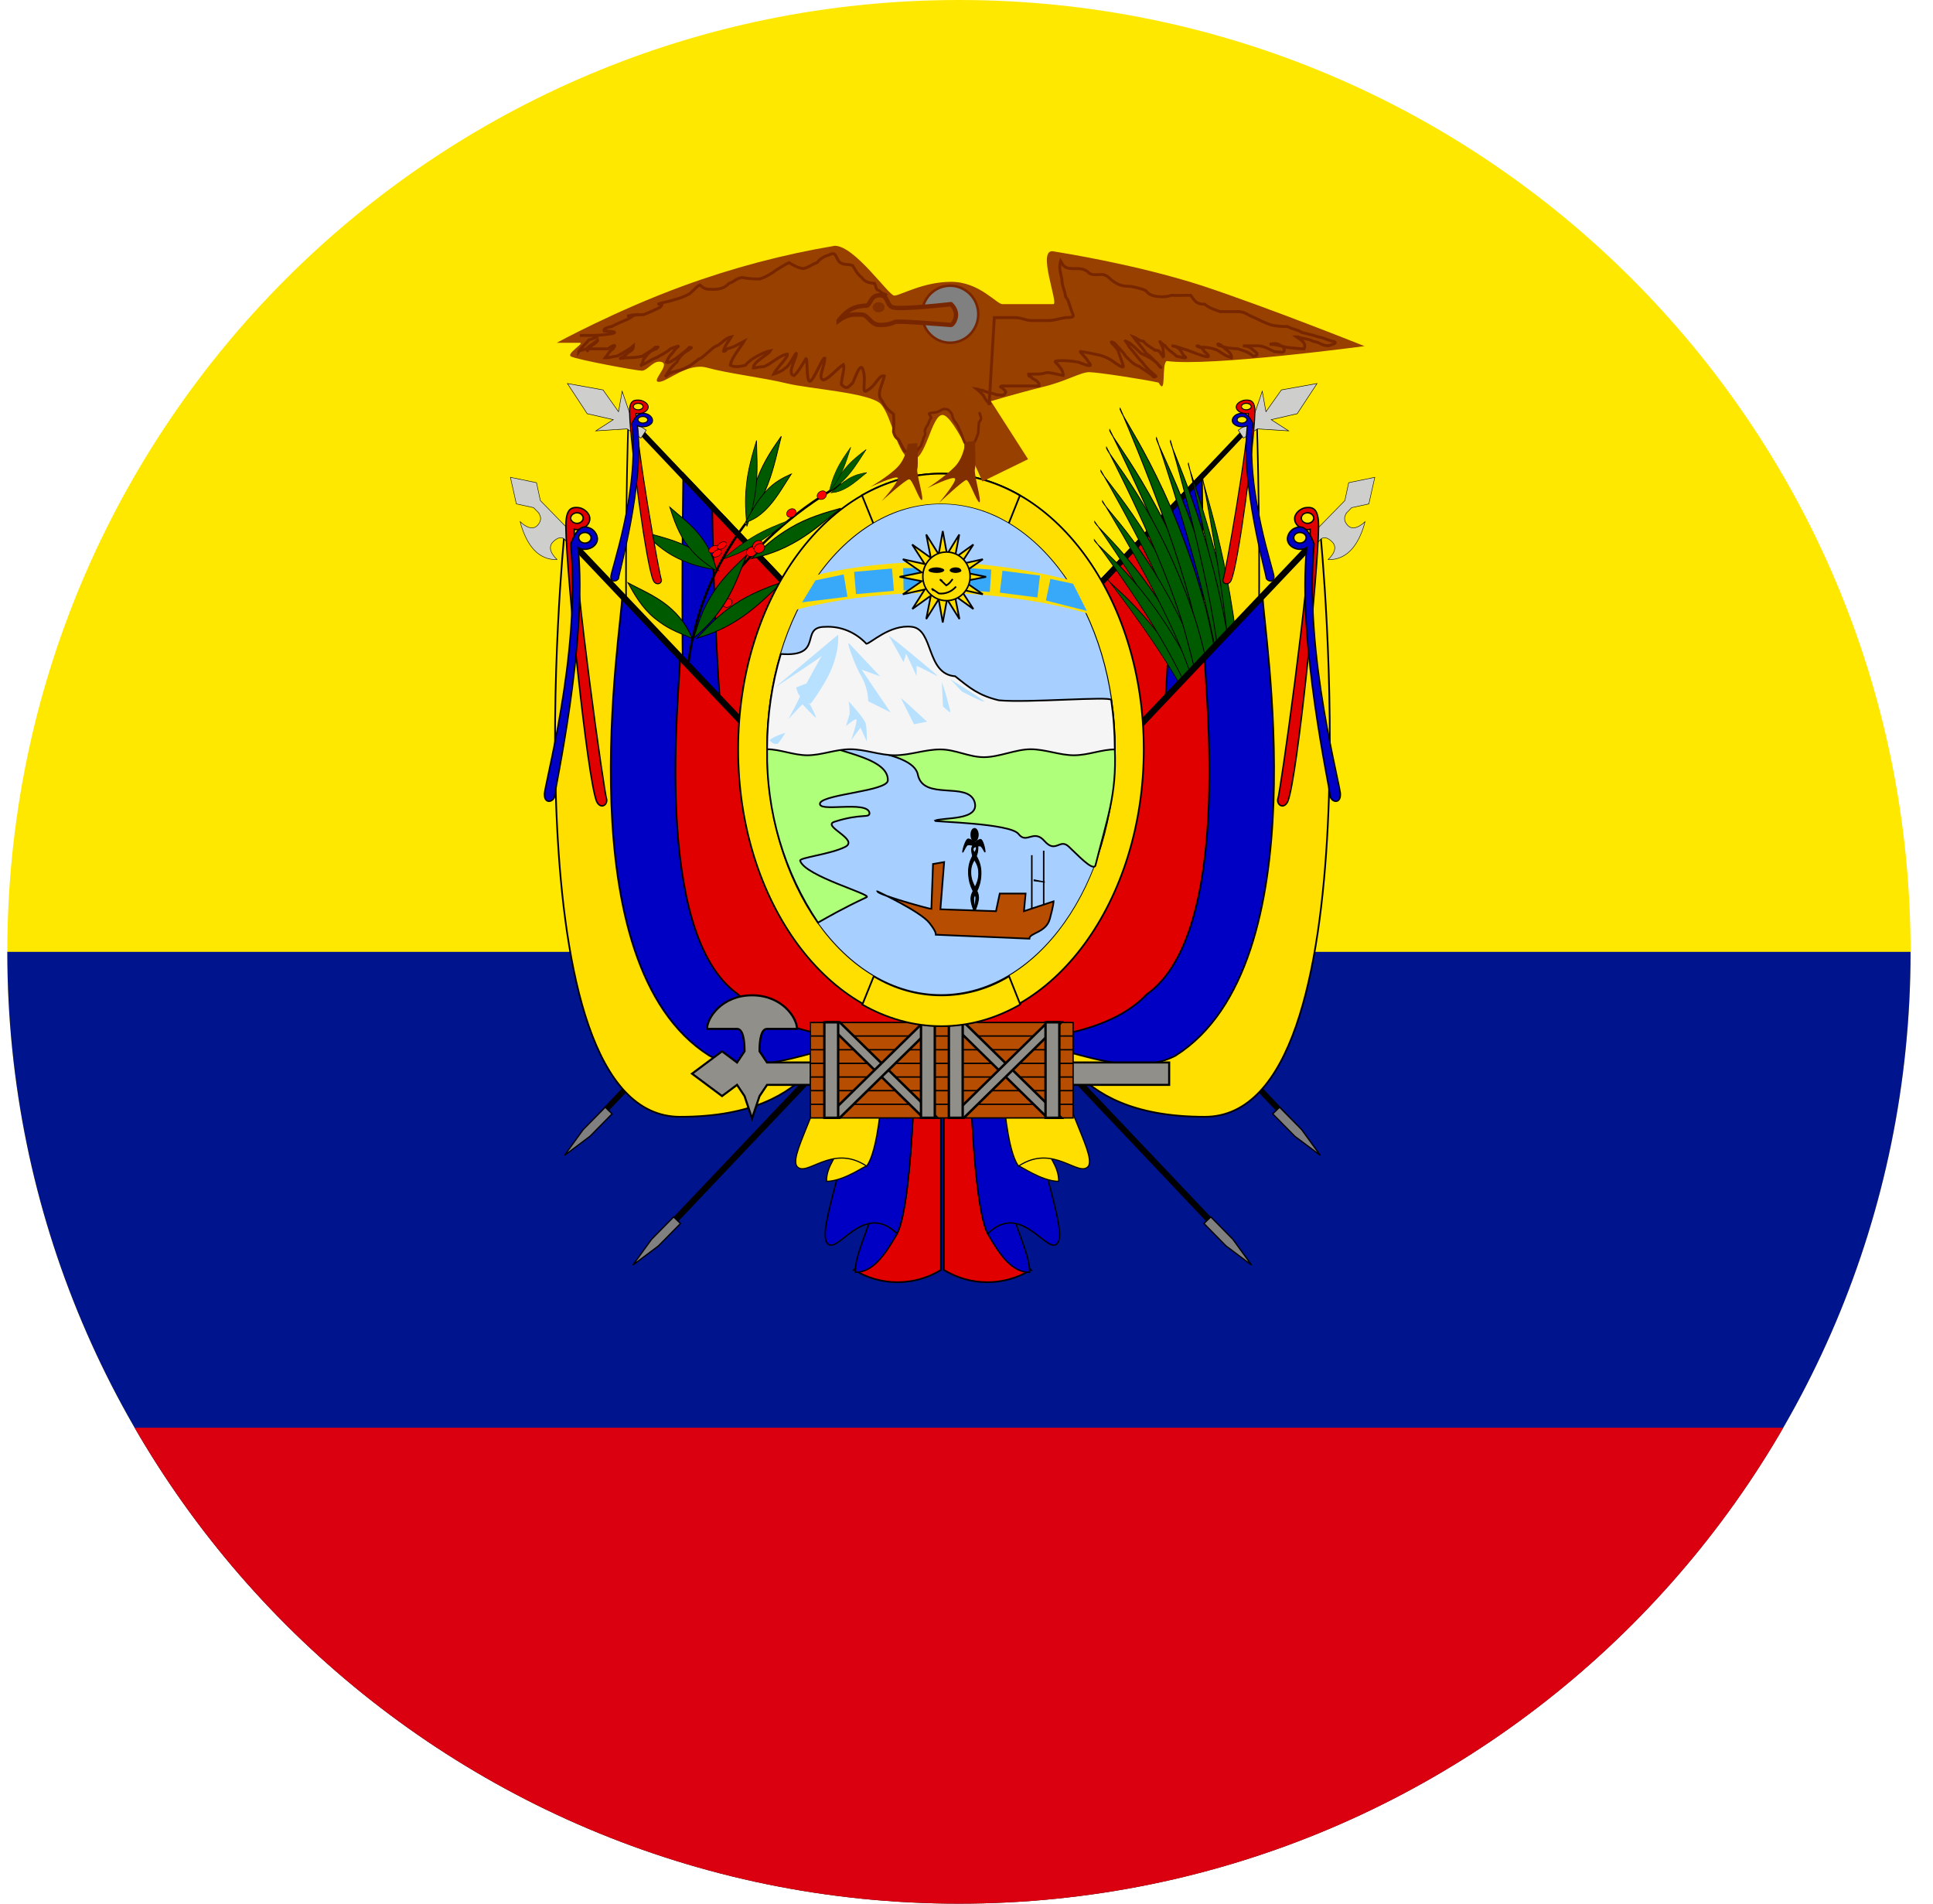 <svg width="65" height="64" viewBox="0 0 65 64" fill="none" xmlns="http://www.w3.org/2000/svg">
<g id="Rounded=Ecuador (EC)">
<g clip-path="url(#clip0_2909_185432)">
<g id="Group">
<path id="Vector" fill-rule="evenodd" clip-rule="evenodd" d="M0.246 0H64.246V64H0.246V0Z" fill="#FFE800"/>
<path id="Vector_2" fill-rule="evenodd" clip-rule="evenodd" d="M0.246 32H64.246V64H0.246V32Z" fill="#00148E"/>
<path id="Vector_3" fill-rule="evenodd" clip-rule="evenodd" d="M0.246 48H64.246V64H0.246V48Z" fill="#DA0010"/>
</g>
<g id="Group_2">
<path id="Vector_4" fill-rule="evenodd" clip-rule="evenodd" d="M26.934 30.525L20.096 37.737L19.971 37.587L26.809 30.363L26.934 30.525ZM31.684 31.7L22.746 41.125L22.596 40.975L31.534 31.55L31.696 31.7H31.684Z" fill="black"/>
<path id="Vector_5" fill-rule="evenodd" clip-rule="evenodd" d="M22.882 41.134L22.14 41.887L21.283 42.53L21.91 41.666L22.652 40.913L22.882 41.134Z" fill="#808080" stroke="black" stroke-width="0.043"/>
<path id="Vector_6" fill-rule="evenodd" clip-rule="evenodd" d="M20.582 37.447L19.84 38.2L18.983 38.842L19.61 37.978L20.352 37.225L20.582 37.447Z" fill="#808080" stroke="black" stroke-width="0.043"/>
</g>
<path id="Vector_7" fill-rule="evenodd" clip-rule="evenodd" d="M21.134 14.01C21.134 14.01 20.382 34.459 23.391 34.459C26.4 34.459 27.909 32.308 27.909 32.308L27.875 21.069L21.134 14.01V14.01Z" fill="#FFDF00" stroke="black" stroke-width="0.051"/>
<path id="Vector_8" fill-rule="evenodd" clip-rule="evenodd" d="M22.975 15.918C22.975 16.993 22.639 32.308 24.144 32.308C25.648 32.308 27.909 31.233 27.909 31.233L27.875 21.069L22.975 15.918V15.918Z" fill="#0000C4" stroke="black" stroke-width="0.051"/>
<path id="Vector_9" fill-rule="evenodd" clip-rule="evenodd" d="M23.952 16.95C23.952 18.026 24.143 30.157 25.652 30.157H27.909L27.875 21.069L23.952 16.95Z" fill="#E10000" stroke="black" stroke-width="0.051"/>
<path id="Vector_10" fill-rule="evenodd" clip-rule="evenodd" d="M20.959 14.025L27.784 21.238L27.909 21.087L21.071 13.875L20.946 14.025H20.959Z" fill="black"/>
<path id="Vector_11" fill-rule="evenodd" clip-rule="evenodd" d="M18.975 17.982C18.975 17.982 17.028 37.546 22.869 37.546C27.736 37.546 27.736 34.46 28.71 34.46L27.736 27.252L18.969 17.982H18.975Z" fill="#FFDF00" stroke="black" stroke-width="0.057"/>
<g id="Group_3">
<path id="Vector_12" d="M23.282 21.454C23.322 21.452 24.754 18.27 28.295 16.281" stroke="black" stroke-width="0.08"/>
<path id="Vector_13" fill-rule="evenodd" clip-rule="evenodd" d="M23.068 18.352C23.566 18.59 23.88 18.863 24.165 19.183C23.593 19.062 23.298 19.013 22.801 18.775C22.303 18.538 21.925 18.174 21.624 17.879C21.995 17.994 22.568 18.113 23.068 18.352V18.352Z" fill="#005B00" stroke="black" stroke-width="0.027"/>
<path id="Vector_14" fill-rule="evenodd" clip-rule="evenodd" d="M24.606 20.192C24.64 20.258 24.603 20.35 24.523 20.395C24.442 20.439 24.349 20.421 24.315 20.353C24.281 20.285 24.319 20.197 24.399 20.152C24.48 20.107 24.573 20.126 24.606 20.192Z" fill="#FF0000" stroke="black" stroke-width="0.019"/>
<path id="Vector_15" fill-rule="evenodd" clip-rule="evenodd" d="M25.82 16.281C25.603 16.847 25.363 17.22 25.087 17.569C25.211 16.94 25.264 16.617 25.481 16.052C25.698 15.486 26.015 15.031 26.272 14.669C26.161 15.083 26.039 15.713 25.82 16.281V16.281Z" fill="#005B00" stroke="black" stroke-width="0.026"/>
<path id="Vector_16" fill-rule="evenodd" clip-rule="evenodd" d="M25.432 16.279C25.38 16.834 25.265 17.263 25.114 17.699C25.074 17.161 25.044 16.892 25.096 16.338C25.148 15.784 25.309 15.243 25.44 14.811C25.443 15.184 25.485 15.722 25.432 16.279V16.279Z" fill="#005B00" stroke="black" stroke-width="0.023"/>
<path id="Vector_17" fill-rule="evenodd" clip-rule="evenodd" d="M25.867 17.013C25.573 17.343 25.324 17.482 25.062 17.569C25.323 17.105 25.45 16.859 25.744 16.528C26.038 16.198 26.355 16.049 26.61 15.934C26.422 16.215 26.162 16.681 25.867 17.013V17.013Z" fill="#005B00" stroke="black" stroke-width="0.024"/>
<path id="Vector_18" fill-rule="evenodd" clip-rule="evenodd" d="M23.533 17.999C23.85 18.401 23.998 18.785 24.104 19.206C23.678 18.901 23.452 18.759 23.136 18.356C22.819 17.953 22.654 17.456 22.525 17.055C22.787 17.291 23.215 17.594 23.533 17.999V17.999Z" fill="#005B00" stroke="black" stroke-width="0.027"/>
<path id="Vector_19" fill-rule="evenodd" clip-rule="evenodd" d="M22.44 20.357C22.87 20.703 23.099 21.061 23.282 21.466C22.738 21.238 22.452 21.137 22.022 20.791C21.592 20.444 21.328 19.975 21.119 19.596C21.461 19.784 22.008 20.009 22.44 20.357V20.357Z" fill="#005B00" stroke="black" stroke-width="0.03"/>
<path id="Vector_20" fill-rule="evenodd" clip-rule="evenodd" d="M24.421 20.196C24.093 20.739 23.735 21.106 23.323 21.453C23.515 20.859 23.598 20.555 23.926 20.012C24.254 19.47 24.727 19.021 25.109 18.663C24.94 19.056 24.75 19.65 24.421 20.196V20.196Z" fill="#005B00" stroke="black" stroke-width="0.03"/>
<path id="Vector_21" fill-rule="evenodd" clip-rule="evenodd" d="M24.965 20.736C24.418 21.114 23.941 21.307 23.432 21.457C23.9 20.968 24.127 20.711 24.674 20.334C25.222 19.956 25.833 19.735 26.324 19.562C25.982 19.866 25.515 20.357 24.965 20.736V20.736Z" fill="#005B00" stroke="black" stroke-width="0.03"/>
<path id="Vector_22" fill-rule="evenodd" clip-rule="evenodd" d="M28.565 15.927C28.334 16.205 28.127 16.376 27.902 16.529C28.091 16.205 28.181 16.037 28.412 15.759C28.643 15.48 28.911 15.275 29.126 15.112C28.985 15.322 28.797 15.647 28.565 15.927V15.927Z" fill="#005B00" stroke="black" stroke-width="0.015"/>
<path id="Vector_23" fill-rule="evenodd" clip-rule="evenodd" d="M28.325 15.831C28.189 16.125 28.041 16.344 27.871 16.561C27.951 16.264 27.985 16.115 28.121 15.821C28.256 15.527 28.452 15.254 28.61 15.035C28.54 15.238 28.461 15.535 28.325 15.831V15.831Z" fill="#005B00" stroke="black" stroke-width="0.013"/>
<path id="Vector_24" fill-rule="evenodd" clip-rule="evenodd" d="M28.514 16.374C28.281 16.515 28.11 16.557 27.941 16.569C28.178 16.352 28.299 16.234 28.532 16.094C28.765 15.954 28.978 15.915 29.148 15.887C28.986 16.015 28.748 16.233 28.514 16.374V16.374Z" fill="#005B00" stroke="black" stroke-width="0.014"/>
<path id="Vector_25" fill-rule="evenodd" clip-rule="evenodd" d="M25.437 18.278C25.007 18.539 24.655 18.684 24.29 18.806C24.684 18.485 24.879 18.317 25.309 18.057C25.739 17.796 26.185 17.626 26.543 17.491C26.263 17.695 25.869 18.017 25.437 18.278V18.278Z" fill="#005B00" stroke="black" stroke-width="0.019"/>
<path id="Vector_26" fill-rule="evenodd" clip-rule="evenodd" d="M26.835 18.169C26.265 18.508 25.78 18.666 25.268 18.779C25.77 18.322 26.015 18.08 26.585 17.74C27.155 17.401 27.774 17.225 28.271 17.088C27.909 17.368 27.408 17.828 26.835 18.169V18.169Z" fill="#005B00" stroke="black" stroke-width="0.03"/>
<path id="Vector_27" d="M23.086 23.661C23.123 23.641 22.77 20.67 25.074 17.596" stroke="black" stroke-width="0.08"/>
<path id="Vector_28" fill-rule="evenodd" clip-rule="evenodd" d="M26.756 17.167C26.79 17.233 26.753 17.325 26.672 17.369C26.592 17.414 26.499 17.396 26.465 17.328C26.431 17.261 26.469 17.172 26.549 17.127C26.63 17.082 26.723 17.101 26.756 17.167Z" fill="#FF0000" stroke="black" stroke-width="0.019"/>
<path id="Vector_29" fill-rule="evenodd" clip-rule="evenodd" d="M27.782 16.567C27.815 16.633 27.778 16.725 27.698 16.77C27.617 16.814 27.525 16.796 27.49 16.728C27.456 16.66 27.494 16.572 27.575 16.527C27.655 16.482 27.748 16.501 27.782 16.567Z" fill="#FF0000" stroke="black" stroke-width="0.019"/>
<path id="Vector_30" fill-rule="evenodd" clip-rule="evenodd" d="M24.137 18.379C24.162 18.429 24.116 18.51 24.034 18.557C23.952 18.604 23.865 18.601 23.839 18.549C23.814 18.498 23.86 18.42 23.942 18.373C24.024 18.326 24.112 18.329 24.137 18.379Z" fill="#FF0000" stroke="black" stroke-width="0.017"/>
<path id="Vector_31" fill-rule="evenodd" clip-rule="evenodd" d="M24.424 18.254C24.449 18.304 24.403 18.385 24.321 18.432C24.239 18.479 24.152 18.476 24.126 18.424C24.101 18.373 24.147 18.295 24.229 18.248C24.312 18.201 24.399 18.204 24.424 18.254Z" fill="#FF0000" stroke="black" stroke-width="0.017"/>
<path id="Vector_32" fill-rule="evenodd" clip-rule="evenodd" d="M24.262 18.517C24.287 18.567 24.241 18.647 24.159 18.694C24.077 18.741 23.99 18.738 23.964 18.687C23.939 18.636 23.985 18.558 24.067 18.511C24.149 18.463 24.237 18.467 24.262 18.517Z" fill="#FF0000" stroke="black" stroke-width="0.017"/>
<path id="Vector_33" fill-rule="evenodd" clip-rule="evenodd" d="M25.435 18.457C25.472 18.531 25.431 18.633 25.342 18.683C25.253 18.732 25.15 18.711 25.112 18.636C25.074 18.561 25.117 18.462 25.206 18.413C25.295 18.363 25.398 18.384 25.435 18.457Z" fill="#FF0000" stroke="black" stroke-width="0.021"/>
<path id="Vector_34" fill-rule="evenodd" clip-rule="evenodd" d="M25.647 18.245C25.684 18.319 25.644 18.421 25.554 18.47C25.465 18.52 25.362 18.499 25.324 18.424C25.286 18.348 25.329 18.25 25.418 18.2C25.508 18.151 25.61 18.172 25.647 18.245Z" fill="#FF0000" stroke="black" stroke-width="0.021"/>
<path id="Vector_35" fill-rule="evenodd" clip-rule="evenodd" d="M25.697 18.345C25.734 18.419 25.693 18.521 25.604 18.57C25.515 18.62 25.412 18.599 25.374 18.523C25.336 18.448 25.379 18.349 25.468 18.3C25.557 18.251 25.66 18.271 25.697 18.345Z" fill="#FF0000" stroke="black" stroke-width="0.021"/>
</g>
<path id="Vector_36" fill-rule="evenodd" clip-rule="evenodd" d="M20.922 20.045C20.922 21.074 18.975 32.402 23.848 35.489C25.795 36.517 28.715 34.46 28.715 35.489L27.742 27.252L20.922 20.045Z" fill="#0000C4" stroke="black" stroke-width="0.057"/>
<path id="Vector_37" fill-rule="evenodd" clip-rule="evenodd" d="M22.869 22.103C22.869 23.131 21.895 31.368 24.821 33.431C26.768 35.489 31.641 34.931 31.641 34.931L27.742 27.252L22.869 22.103V22.103Z" fill="#E10000" stroke="black" stroke-width="0.057"/>
<path id="Vector_38" fill-rule="evenodd" clip-rule="evenodd" d="M18.846 18L27.784 27.425L27.946 27.275L18.996 17.85L18.846 18V18Z" fill="black"/>
<path id="Vector_39" fill-rule="evenodd" clip-rule="evenodd" d="M17.362 16.941L17.942 17.067L18.119 17.249C18.095 17.246 18.296 17.43 18.07 17.667C17.844 17.904 17.492 17.539 17.492 17.539C17.492 17.539 17.62 18.139 17.975 18.503C18.33 18.867 18.732 18.81 18.732 18.81C18.732 18.81 18.331 18.469 18.603 18.211C18.875 17.95 19.006 18.155 19.006 18.155L19.36 18.518L19.587 18.28L18.17 16.828L18.041 16.228L17.163 16.047L17.362 16.939L17.362 16.941Z" fill="#CECECC" stroke="black" stroke-width="0.016"/>
<path id="Vector_40" fill-rule="evenodd" clip-rule="evenodd" d="M19.08 12.895L19.746 13.909L20.622 14.109L20.035 14.486L21.086 14.419L21.552 14.73L21.73 14.463L21.263 14.151L20.921 13.154L20.798 13.841L20.278 13.109L19.08 12.893L19.08 12.895Z" fill="#CECECC" stroke="black" stroke-width="0.017"/>
<path id="Vector_41" fill-rule="evenodd" clip-rule="evenodd" d="M21.623 13.67C21.623 13.728 21.547 13.778 21.46 13.778C21.373 13.778 21.294 13.728 21.294 13.67C21.294 13.611 21.369 13.559 21.46 13.559C21.551 13.559 21.623 13.608 21.623 13.67ZM21.388 13.901C21.388 14.948 22.18 19.394 22.244 19.502C22.248 19.634 22.062 19.689 21.975 19.529C21.725 19.02 21.188 14.848 21.169 13.874C21.157 13.474 21.309 13.442 21.483 13.45C21.623 13.456 21.797 13.559 21.797 13.681C21.797 13.828 21.578 13.936 21.388 13.901V13.901Z" fill="#E10000" stroke="black" stroke-width="0.033"/>
<path id="Vector_42" fill-rule="evenodd" clip-rule="evenodd" d="M21.77 14.152C21.742 14.207 21.646 14.236 21.564 14.216C21.483 14.196 21.432 14.131 21.46 14.076C21.489 14.021 21.586 13.989 21.671 14.01C21.757 14.031 21.8 14.094 21.77 14.152ZM21.437 14.315C21.684 16.279 20.796 19.325 20.803 19.445C20.744 19.567 20.541 19.579 20.538 19.404C20.496 19.292 21.514 16.538 21.243 14.239C21.428 13.86 21.586 13.865 21.745 13.913C21.874 13.951 21.988 14.088 21.928 14.203C21.857 14.341 21.598 14.392 21.437 14.315V14.315Z" fill="#0000C4" stroke="black" stroke-width="0.034"/>
<path id="Vector_43" fill-rule="evenodd" clip-rule="evenodd" d="M19.61 17.42C19.61 17.515 19.513 17.596 19.402 17.596C19.29 17.596 19.189 17.515 19.189 17.42C19.189 17.325 19.285 17.239 19.402 17.239C19.518 17.239 19.61 17.32 19.61 17.42ZM19.31 17.795C19.31 19.496 20.321 26.716 20.403 26.892C20.408 27.105 20.171 27.195 20.059 26.934C19.74 26.108 19.053 19.334 19.029 17.753C19.015 17.102 19.208 17.049 19.431 17.064C19.61 17.073 19.832 17.239 19.832 17.439C19.832 17.677 19.552 17.852 19.31 17.795V17.795Z" fill="#E10000" stroke="black" stroke-width="0.048"/>
<path id="Vector_44" fill-rule="evenodd" clip-rule="evenodd" d="M19.865 18.142C19.828 18.233 19.706 18.281 19.601 18.249C19.497 18.217 19.431 18.111 19.468 18.021C19.504 17.931 19.628 17.878 19.737 17.911C19.847 17.945 19.903 18.048 19.865 18.142ZM19.439 18.411C19.763 21.615 18.639 26.595 18.648 26.789C18.573 26.989 18.313 27.01 18.309 26.726C18.255 26.542 19.546 22.039 19.19 18.29C19.425 17.669 19.627 17.675 19.832 17.753C19.997 17.814 20.143 18.036 20.067 18.225C19.977 18.45 19.645 18.535 19.439 18.411V18.411Z" fill="#0000C4" stroke="black" stroke-width="0.048"/>
<g id="Group_4">
<path id="Vector_45" fill-rule="evenodd" clip-rule="evenodd" d="M36.446 30.525L43.283 37.737L43.408 37.587L36.571 30.363L36.446 30.525ZM31.696 31.7L40.621 41.125L40.771 40.975L31.833 31.55L31.671 31.7H31.696Z" fill="black"/>
<path id="Vector_46" fill-rule="evenodd" clip-rule="evenodd" d="M40.485 41.134L41.227 41.887L42.084 42.53L41.457 41.666L40.715 40.913L40.485 41.134Z" fill="#808080" stroke="black" stroke-width="0.043"/>
<path id="Vector_47" fill-rule="evenodd" clip-rule="evenodd" d="M42.797 37.447L43.539 38.2L44.397 38.842L43.77 37.978L43.028 37.225L42.797 37.447Z" fill="#808080" stroke="black" stroke-width="0.043"/>
</g>
<g id="Group_5">
<path id="Vector_48" fill-rule="evenodd" clip-rule="evenodd" d="M42.258 14.01C42.258 14.01 43.01 34.459 40.001 34.459C36.992 34.459 35.483 32.308 35.483 32.308L35.517 21.069L42.258 14.01V14.01Z" fill="#FFDF00" stroke="black" stroke-width="0.051"/>
<path id="Vector_49" fill-rule="evenodd" clip-rule="evenodd" d="M40.418 15.918C40.418 16.993 40.754 32.308 39.249 32.308C37.745 32.308 35.483 31.233 35.483 31.233L35.517 21.069L40.418 15.918V15.918Z" fill="#0000C4" stroke="black" stroke-width="0.051"/>
<path id="Vector_50" fill-rule="evenodd" clip-rule="evenodd" d="M39.44 16.95C39.44 18.026 39.249 30.157 37.74 30.157H35.483L35.517 21.069L39.44 16.95Z" fill="#E10000" stroke="black" stroke-width="0.051"/>
<path id="Vector_51" fill-rule="evenodd" clip-rule="evenodd" d="M42.421 14.025L35.596 21.25L35.471 21.1L42.309 13.887L42.434 14.037L42.421 14.025Z" fill="black"/>
<g id="Group_6">
<path id="Vector_52" fill-rule="evenodd" clip-rule="evenodd" d="M37.206 19.425C37.206 19.425 39.149 21.87 40.082 23.772C41.014 25.677 42.097 28.588 42.097 28.588C42.097 28.588 41.487 25.713 40.312 23.422C38.773 20.542 37.204 19.591 37.206 19.425Z" fill="#005B00" stroke="black" stroke-width="0.024"/>
<path id="Vector_53" fill-rule="evenodd" clip-rule="evenodd" d="M36.807 17.534C36.807 17.534 38.905 20.46 39.863 22.642C40.819 24.829 41.885 28.114 41.885 28.114C41.885 28.114 41.367 24.943 40.154 22.306C38.556 18.979 36.794 17.711 36.807 17.534Z" fill="#005B00" stroke="black" stroke-width="0.027"/>
<path id="Vector_54" fill-rule="evenodd" clip-rule="evenodd" d="M38.885 14.715C38.885 14.715 40.418 19.206 40.889 21.978C41.358 24.753 41.649 28.567 41.649 28.567C41.649 28.567 41.934 25.371 41.304 21.969C40.432 17.612 38.822 14.853 38.885 14.715Z" fill="#005B00" stroke="black" stroke-width="0.031"/>
<path id="Vector_55" fill-rule="evenodd" clip-rule="evenodd" d="M37.314 14.448C37.314 14.448 39.345 18.458 40.126 21.182C40.905 23.91 41.625 27.844 41.625 27.844C41.625 27.844 41.547 24.271 40.537 20.955C39.179 16.743 37.267 14.629 37.314 14.448Z" fill="#005B00" stroke="black" stroke-width="0.031"/>
<path id="Vector_56" fill-rule="evenodd" clip-rule="evenodd" d="M39.96 15.575C39.96 15.575 41.028 19.897 41.308 22.485C41.586 25.076 41.686 28.578 41.686 28.578C41.686 28.578 42.024 25.732 41.639 22.546C41.095 18.456 39.906 15.689 39.96 15.575Z" fill="#005B00" stroke="black" stroke-width="0.028"/>
<path id="Vector_57" fill-rule="evenodd" clip-rule="evenodd" d="M37.015 15.816C37.015 15.816 39.042 19.263 39.875 21.672C40.706 24.085 41.539 27.612 41.539 27.612C41.539 27.612 41.306 24.344 40.238 21.418C38.813 17.709 36.981 15.988 37.015 15.816Z" fill="#005B00" stroke="black" stroke-width="0.028"/>
<path id="Vector_58" fill-rule="evenodd" clip-rule="evenodd" d="M36.794 18.143C36.794 18.143 38.889 20.881 39.838 22.98C40.786 25.084 41.835 28.279 41.835 28.279C41.835 28.279 41.339 25.147 40.136 22.615C38.549 19.429 36.779 18.322 36.794 18.143Z" fill="#005B00" stroke="black" stroke-width="0.027"/>
<path id="Vector_59" fill-rule="evenodd" clip-rule="evenodd" d="M37.069 16.841C37.069 16.841 39.028 19.965 39.883 22.235C40.735 24.508 41.645 27.887 41.645 27.887C41.645 27.887 41.278 24.676 40.19 21.928C38.75 18.456 37.047 17.016 37.069 16.841Z" fill="#005B00" stroke="black" stroke-width="0.027"/>
<path id="Vector_60" fill-rule="evenodd" clip-rule="evenodd" d="M39.357 14.812C39.357 14.812 40.638 19.215 40.956 21.898C41.272 24.582 41.356 28.248 41.356 28.248C41.356 28.248 41.811 25.216 41.368 21.919C40.737 17.693 39.287 14.94 39.357 14.812Z" fill="#005B00" stroke="black" stroke-width="0.03"/>
<path id="Vector_61" fill-rule="evenodd" clip-rule="evenodd" d="M37.666 13.733C37.666 13.733 39.495 17.916 40.142 20.703C40.787 23.493 41.315 27.481 41.315 27.481C41.315 27.481 41.409 23.912 40.562 20.514C39.412 16.191 37.611 13.909 37.666 13.733Z" fill="#005B00" stroke="black" stroke-width="0.031"/>
<path id="Vector_62" fill-rule="evenodd" clip-rule="evenodd" d="M40.427 16.007C40.427 16.007 41.243 20.146 41.374 22.599C41.503 25.054 41.405 28.354 41.405 28.354C41.405 28.354 41.902 25.701 41.7 22.679C41.391 18.796 40.366 16.111 40.427 16.007Z" fill="#005B00" stroke="black" stroke-width="0.027"/>
<path id="Vector_63" fill-rule="evenodd" clip-rule="evenodd" d="M37.206 15.039C37.206 15.039 39.108 18.655 39.819 21.149C40.528 23.646 41.16 27.274 41.16 27.274C41.16 27.274 41.145 23.944 40.221 20.912C38.975 17.065 37.157 15.21 37.206 15.039Z" fill="#005B00" stroke="black" stroke-width="0.03"/>
</g>
<path id="Vector_64" fill-rule="evenodd" clip-rule="evenodd" d="M44.405 17.982C44.405 17.982 46.352 37.546 40.511 37.546C35.644 37.546 35.644 34.46 34.67 34.46L35.644 27.252L44.411 17.982H44.405Z" fill="#FFDF00" stroke="black" stroke-width="0.057"/>
<path id="Vector_65" fill-rule="evenodd" clip-rule="evenodd" d="M42.458 20.045C42.458 21.074 44.405 32.402 39.532 35.489C37.585 36.517 34.665 34.46 34.665 35.489L35.638 27.252L42.458 20.045Z" fill="#0000C4" stroke="black" stroke-width="0.057"/>
<path id="Vector_66" fill-rule="evenodd" clip-rule="evenodd" d="M40.511 22.103C40.511 23.131 41.485 31.368 38.559 33.431C36.612 35.489 31.739 34.931 31.739 34.931L35.638 27.252L40.511 22.103V22.103Z" fill="#E10000" stroke="black" stroke-width="0.057"/>
<path id="Vector_67" fill-rule="evenodd" clip-rule="evenodd" d="M44.534 18L35.596 27.425L35.434 27.275L44.384 17.85L44.534 18Z" fill="black"/>
<path id="Vector_68" fill-rule="evenodd" clip-rule="evenodd" d="M46.031 16.941L45.451 17.067L45.274 17.249C45.297 17.246 45.097 17.43 45.323 17.667C45.548 17.904 45.901 17.539 45.901 17.539C45.901 17.539 45.773 18.139 45.418 18.503C45.063 18.867 44.661 18.81 44.661 18.81C44.661 18.81 45.061 18.469 44.789 18.211C44.517 17.95 44.387 18.155 44.387 18.155L44.033 18.518L43.806 18.28L45.223 16.828L45.351 16.228L46.23 16.047L46.03 16.939L46.031 16.941Z" fill="#CECECC" stroke="black" stroke-width="0.016"/>
<path id="Vector_69" fill-rule="evenodd" clip-rule="evenodd" d="M44.287 12.895L43.621 13.909L42.746 14.109L43.332 14.486L42.281 14.419L41.815 14.73L41.637 14.463L42.104 14.151L42.446 13.154L42.569 13.841L43.089 13.109L44.288 12.893L44.287 12.895Z" fill="#CECECC" stroke="black" stroke-width="0.017"/>
<path id="Vector_70" fill-rule="evenodd" clip-rule="evenodd" d="M41.744 13.67C41.744 13.728 41.82 13.778 41.907 13.778C41.994 13.778 42.074 13.728 42.074 13.67C42.074 13.611 41.998 13.559 41.907 13.559C41.816 13.559 41.744 13.608 41.744 13.67ZM41.979 13.901C41.979 14.948 41.187 19.394 41.123 19.502C41.119 19.634 41.305 19.689 41.392 19.529C41.642 19.02 42.18 14.848 42.199 13.874C42.21 13.474 42.059 13.442 41.884 13.45C41.744 13.456 41.57 13.559 41.57 13.681C41.57 13.828 41.79 13.936 41.979 13.901V13.901Z" fill="#E10000" stroke="black" stroke-width="0.033"/>
<path id="Vector_71" fill-rule="evenodd" clip-rule="evenodd" d="M41.609 14.152C41.638 14.207 41.733 14.236 41.816 14.216C41.897 14.196 41.948 14.131 41.919 14.076C41.891 14.021 41.794 13.989 41.709 14.01C41.623 14.031 41.58 14.094 41.609 14.152ZM41.943 14.315C41.696 16.279 42.584 19.325 42.577 19.445C42.636 19.567 42.839 19.579 42.842 19.404C42.883 19.292 41.866 16.538 42.137 14.239C41.952 13.86 41.794 13.865 41.635 13.913C41.505 13.951 41.392 14.088 41.451 14.203C41.523 14.341 41.782 14.392 41.943 14.315V14.315Z" fill="#0000C4" stroke="black" stroke-width="0.034"/>
<path id="Vector_72" fill-rule="evenodd" clip-rule="evenodd" d="M43.758 17.42C43.758 17.515 43.854 17.596 43.966 17.596C44.077 17.596 44.178 17.515 44.178 17.42C44.178 17.325 44.082 17.239 43.966 17.239C43.849 17.239 43.758 17.32 43.758 17.42ZM44.057 17.795C44.057 19.496 43.047 26.716 42.964 26.892C42.959 27.105 43.197 27.195 43.308 26.934C43.627 26.108 44.314 19.334 44.338 17.753C44.353 17.102 44.159 17.049 43.937 17.064C43.758 17.073 43.535 17.239 43.535 17.439C43.535 17.677 43.816 17.852 44.057 17.795V17.795Z" fill="#E10000" stroke="black" stroke-width="0.048"/>
<path id="Vector_73" fill-rule="evenodd" clip-rule="evenodd" d="M43.515 18.142C43.551 18.233 43.673 18.281 43.778 18.249C43.883 18.217 43.948 18.111 43.912 18.021C43.876 17.931 43.752 17.878 43.642 17.911C43.533 17.945 43.477 18.048 43.515 18.142ZM43.941 18.411C43.617 21.615 44.741 26.595 44.732 26.789C44.807 26.989 45.067 27.01 45.071 26.726C45.125 26.542 43.834 22.039 44.19 18.29C43.955 17.669 43.752 17.675 43.548 17.753C43.383 17.814 43.236 18.036 43.313 18.225C43.403 18.45 43.735 18.535 43.941 18.411V18.411Z" fill="#0000C4" stroke="black" stroke-width="0.048"/>
</g>
<g id="Group_7">
<path id="Vector_74" fill-rule="evenodd" clip-rule="evenodd" d="M28.72 42.696C29.165 42.966 29.668 43.108 30.181 43.108C30.693 43.108 31.197 42.966 31.641 42.696V34.46H29.694C30.667 37.546 30.667 40.639 28.715 42.696H28.72Z" fill="#E10000" stroke="black" stroke-width="0.057"/>
<path id="Vector_75" fill-rule="evenodd" clip-rule="evenodd" d="M30.166 34.522C30.166 40.319 28.758 41.609 28.758 42.775C29.344 42.775 29.735 42.232 30.166 41.485C30.752 40.319 30.808 34.431 30.752 34.522H30.166Z" fill="#0000C4" stroke="black" stroke-width="0.047"/>
<path id="Vector_76" fill-rule="evenodd" clip-rule="evenodd" d="M28.993 34.522C28.963 37.909 27.509 41.046 27.784 41.74C28.096 42.363 28.993 40.319 30.166 41.478C30.752 40.319 30.808 34.431 30.752 34.516H28.993V34.522Z" fill="#0000C4" stroke="black" stroke-width="0.047"/>
<path id="Vector_77" fill-rule="evenodd" clip-rule="evenodd" d="M29.141 34.553C29.141 38.425 27.793 38.683 27.793 39.716C28.379 39.716 29.137 39.151 29.141 39.204C29.727 38.425 29.783 34.492 29.727 34.553H29.141Z" fill="#FFDF00" stroke="black" stroke-width="0.038"/>
<path id="Vector_78" fill-rule="evenodd" clip-rule="evenodd" d="M27.968 34.553C27.938 36.815 26.517 38.74 26.792 39.204C27.107 39.615 27.968 38.425 29.141 39.204C29.727 38.425 29.783 34.492 29.727 34.553H27.968Z" fill="#FFDF00" stroke="black" stroke-width="0.038"/>
<path id="Vector_79" fill-rule="evenodd" clip-rule="evenodd" d="M34.659 42.696C34.215 42.966 33.711 43.108 33.199 43.108C32.686 43.108 32.183 42.966 31.739 42.696V34.46H33.685C32.712 37.546 32.712 40.639 34.665 42.696H34.659Z" fill="#E10000" stroke="black" stroke-width="0.057"/>
<path id="Vector_80" fill-rule="evenodd" clip-rule="evenodd" d="M33.214 34.522C33.214 40.319 34.622 41.609 34.622 42.775C34.035 42.775 33.644 42.232 33.214 41.485C32.627 40.319 32.571 34.431 32.627 34.522H33.214Z" fill="#0000C4" stroke="black" stroke-width="0.047"/>
<path id="Vector_81" fill-rule="evenodd" clip-rule="evenodd" d="M34.387 34.522C34.416 37.909 35.871 41.046 35.596 41.74C35.284 42.363 34.387 40.319 33.214 41.478C32.628 40.319 32.572 34.431 32.628 34.516H34.387V34.522Z" fill="#0000C4" stroke="black" stroke-width="0.047"/>
<path id="Vector_82" fill-rule="evenodd" clip-rule="evenodd" d="M34.251 34.553C34.251 38.425 35.6 38.683 35.6 39.716C35.013 39.716 34.255 39.151 34.251 39.204C33.665 38.425 33.609 34.492 33.665 34.553H34.251Z" fill="#FFDF00" stroke="black" stroke-width="0.038"/>
<path id="Vector_83" fill-rule="evenodd" clip-rule="evenodd" d="M35.424 34.553C35.454 36.815 36.875 38.74 36.6 39.204C36.285 39.615 35.424 38.425 34.251 39.204C33.665 38.425 33.609 34.492 33.665 34.553H35.424Z" fill="#FFDF00" stroke="black" stroke-width="0.038"/>
</g>
<g id="Group_8">
<path id="Vector_84" fill-rule="evenodd" clip-rule="evenodd" d="M24.28 35.345L23.271 36.097L24.28 36.849L24.784 36.473L25.036 36.849L25.288 37.602L25.541 36.849L25.793 36.473H39.315V35.721H25.792L25.54 35.343C25.54 34.967 25.593 34.591 25.793 34.591H26.801C26.801 34.215 26.297 33.462 25.288 33.462C24.28 33.462 23.775 34.215 23.775 34.591H24.784C24.983 34.591 25.036 34.967 25.036 35.345L24.784 35.721L24.279 35.343L24.28 35.345Z" fill="#908F8A" stroke="black" stroke-width="0.07"/>
<path id="Vector_85" fill-rule="evenodd" clip-rule="evenodd" d="M27.246 37.126H36.084V37.584H27.249L27.246 37.126ZM27.246 36.666H36.084V37.126H27.249L27.246 36.666ZM27.246 36.208H36.084V36.668H27.249L27.246 36.208ZM27.246 35.75H36.084V36.208H27.249L27.246 35.75ZM27.246 35.292H36.084V35.75H27.249L27.246 35.292ZM27.246 34.831H36.084V35.292H27.249L27.246 34.831ZM27.246 34.376H36.084V34.831H27.249L27.246 34.376Z" fill="#B74D00" stroke="black" stroke-width="0.047"/>
<path id="Vector_86" fill-rule="evenodd" clip-rule="evenodd" d="M27.772 34.37L31.045 37.579H31.513L28.242 34.373H27.774L27.772 34.37Z" fill="#908F8A" stroke="black" stroke-width="0.082"/>
<path id="Vector_87" fill-rule="evenodd" clip-rule="evenodd" d="M27.772 37.58L31.045 34.371H31.513L28.242 37.577H27.774L27.772 37.58Z" fill="#908F8A" stroke="black" stroke-width="0.082"/>
<path id="Vector_88" fill-rule="evenodd" clip-rule="evenodd" d="M27.72 34.37V37.579H28.184V34.37H27.72V34.37Z" fill="#908F8A" stroke="black" stroke-width="0.081"/>
<path id="Vector_89" fill-rule="evenodd" clip-rule="evenodd" d="M31.947 34.37L35.219 37.579H35.687L32.417 34.373H31.949L31.947 34.37Z" fill="#908F8A" stroke="black" stroke-width="0.082"/>
<path id="Vector_90" fill-rule="evenodd" clip-rule="evenodd" d="M31.947 37.58L35.219 34.371H35.687L32.417 37.577H31.949L31.947 37.58Z" fill="#908F8A" stroke="black" stroke-width="0.082"/>
<path id="Vector_91" fill-rule="evenodd" clip-rule="evenodd" d="M35.157 34.37V37.579H35.622V34.37H35.157V34.37Z" fill="#908F8A" stroke="black" stroke-width="0.081"/>
<path id="Vector_92" fill-rule="evenodd" clip-rule="evenodd" d="M31.907 34.37V37.579H32.372V34.37H31.907V34.37Z" fill="#908F8A" stroke="black" stroke-width="0.081"/>
<path id="Vector_93" fill-rule="evenodd" clip-rule="evenodd" d="M30.97 34.37V37.579H31.434V34.37H30.97V34.37Z" fill="#908F8A" stroke="black" stroke-width="0.081"/>
</g>
<g id="Group_9">
<path id="Vector_94" fill-rule="evenodd" clip-rule="evenodd" d="M38.461 25.195C38.461 30.31 35.403 34.46 31.641 34.46C27.879 34.46 24.821 30.31 24.821 25.195C24.821 20.08 27.874 15.924 31.641 15.924C35.409 15.924 38.461 20.074 38.461 25.189V25.195ZM37.488 25.195C37.488 29.74 34.87 33.431 31.641 33.431C28.413 33.431 25.795 29.74 25.795 25.195C25.795 20.644 28.413 16.953 31.641 16.953C34.87 16.953 37.488 20.644 37.488 25.195V25.195Z" fill="#FFDF00" stroke="black" stroke-width="0.057"/>
<path id="Vector_95" fill-rule="evenodd" clip-rule="evenodd" d="M34.298 16.656C33.478 16.186 32.582 15.924 31.641 15.924C30.701 15.924 29.804 16.186 28.985 16.651L29.37 17.604C30.061 17.182 30.846 16.961 31.644 16.961C32.442 16.961 33.227 17.182 33.918 17.604L34.298 16.651V16.656Z" fill="#FFDF00" stroke="black" stroke-width="0.057"/>
<path id="Vector_96" fill-rule="evenodd" clip-rule="evenodd" d="M34.31 33.769C33.491 34.24 32.594 34.501 31.654 34.501C30.713 34.501 29.817 34.24 28.997 33.775L29.382 32.821C30.074 33.243 30.858 33.464 31.656 33.464C32.455 33.464 33.239 33.243 33.931 32.821L34.31 33.775V33.769Z" fill="#FFDF00" stroke="black" stroke-width="0.057"/>
</g>
<path id="Vector_97" fill-rule="evenodd" clip-rule="evenodd" d="M37.496 25.188C37.496 29.738 34.871 33.425 31.646 33.425C28.408 33.425 25.796 29.738 25.796 25.188C25.796 20.637 28.421 16.95 31.646 16.95C34.871 16.95 37.483 20.637 37.483 25.188H37.496Z" fill="#A7CFFF"/>
<path id="Vector_98" fill-rule="evenodd" clip-rule="evenodd" d="M37.488 25.195C37.548 26.741 37.235 27.497 36.833 29.107C36.729 29.281 36.228 28.729 35.931 28.456C35.634 28.182 35.502 28.7 35.128 28.281C34.76 27.851 34.523 28.398 34.248 28.037C33.973 27.677 31.427 27.63 31.427 27.595C31.68 27.468 32.978 27.607 32.769 26.95C32.532 26.264 31.064 26.927 30.866 26.055C30.728 25.183 27.918 25.148 27.714 24.939C27.797 25.265 29.903 25.404 29.854 26.247C29.804 26.596 27.78 26.695 27.582 26.985C27.417 27.351 29.177 26.886 29.238 27.334C29.238 27.52 28.979 27.334 28.066 27.625C27.604 27.77 28.913 28.223 28.418 28.473C27.923 28.723 26.862 28.833 26.906 28.938C27.071 29.461 29.364 30.077 29.139 30.165C28.325 30.548 27.896 30.798 27.505 31.019C26.361 29.32 25.762 27.279 25.795 25.195C27.538 24.532 27.17 24.393 30.393 24.393C33.616 24.393 34.683 24.526 37.488 25.195V25.195Z" fill="#AFFF7B" stroke="black" stroke-width="0.057"/>
<path id="Vector_99" fill-rule="evenodd" clip-rule="evenodd" d="M37.487 25.195C37.047 25.195 36.585 25.392 36.112 25.392C35.634 25.392 35.15 25.189 34.655 25.189C34.16 25.189 33.593 25.456 33.087 25.456C32.576 25.456 32.13 25.195 31.619 25.195C31.107 25.195 30.596 25.392 30.09 25.392C29.584 25.392 29.083 25.189 28.594 25.189C28.104 25.189 27.62 25.392 27.153 25.392C26.685 25.392 26.229 25.189 25.794 25.189C25.794 24.055 25.959 22.974 26.256 21.986C27.741 22.102 26.861 21.074 27.741 21.074C27.998 21.059 28.255 21.102 28.495 21.2C28.735 21.299 28.952 21.45 29.133 21.643C29.265 21.643 29.925 20.981 30.667 21.074C31.404 21.167 31.135 22.66 32.119 22.736C32.614 23.131 32.906 23.381 33.588 23.544C34.561 23.637 37.35 23.399 37.366 23.532C37.447 24.082 37.487 24.638 37.487 25.195V25.195Z" fill="#F5F5F5" stroke="black" stroke-width="0.057"/>
<path id="Vector_100" fill-rule="evenodd" clip-rule="evenodd" d="M32.65 30.208C32.65 29.949 32.912 29.777 32.912 29.364C32.912 28.951 32.679 28.942 32.672 28.556C32.668 28.397 32.871 28.238 32.96 28.22C33.05 28.202 33.125 28.556 33.125 28.633C33.125 28.71 33.034 28.443 32.958 28.438C32.883 28.434 32.72 28.465 32.72 28.543C32.72 28.697 33.007 28.887 32.986 29.405C32.964 29.913 32.739 30.067 32.739 30.221C32.739 30.376 32.836 30.802 32.836 30.802C32.836 30.802 32.648 30.462 32.648 30.203L32.65 30.208Z" fill="black" stroke="black" stroke-width="0.03"/>
<path id="Vector_101" fill-rule="evenodd" clip-rule="evenodd" d="M32.904 30.17C32.904 29.912 32.643 29.739 32.643 29.326C32.643 28.913 32.875 28.904 32.883 28.519C32.902 28.337 32.654 28.219 32.565 28.206C32.476 28.192 32.371 28.569 32.371 28.641C32.371 28.714 32.476 28.405 32.552 28.401C32.627 28.396 32.835 28.428 32.835 28.505C32.835 28.659 32.548 28.85 32.569 29.367C32.59 29.875 32.815 30.03 32.815 30.184C32.815 30.338 32.718 30.765 32.718 30.765C32.718 30.765 32.906 30.424 32.906 30.166L32.904 30.17Z" fill="black" stroke="black" stroke-width="0.03"/>
<path id="Vector_102" fill-rule="evenodd" clip-rule="evenodd" d="M32.909 28.062C32.909 28.188 32.846 28.3 32.784 28.3C32.696 28.3 32.634 28.2 32.634 28.062C32.634 27.925 32.696 27.837 32.771 27.837C32.846 27.837 32.909 27.938 32.909 28.062V28.062ZM34.671 28.75H34.721V30.587H34.671V28.75ZM35.071 28.6H35.121V30.45H35.071V28.6Z" fill="black"/>
<path id="Vector_103" fill-rule="evenodd" clip-rule="evenodd" d="M34.759 29.625V29.562L35.134 29.637V29.675L34.759 29.625Z" fill="black"/>
<path id="Vector_104" fill-rule="evenodd" clip-rule="evenodd" d="M29.51 29.971C29.51 29.971 30.94 30.634 31.253 31.029C31.561 31.424 31.44 31.424 31.44 31.424L34.614 31.558C34.614 31.36 35.175 31.36 35.301 30.895C35.428 30.436 35.428 30.303 35.428 30.303L34.432 30.634L34.487 30.041H33.618L33.492 30.634L31.622 30.57L31.748 28.983L31.374 29.047L31.319 30.558C31.253 30.558 29.57 30.099 29.504 29.971H29.51Z" fill="#B74D00" stroke="black" stroke-width="0.057"/>
<path id="Vector_105" fill-rule="evenodd" clip-rule="evenodd" d="M26.636 20.51C26.636 20.51 28.71 19.859 31.702 19.905C34.694 19.952 36.767 20.649 36.723 20.649C36.679 20.649 36.151 19.58 36.151 19.58C36.151 19.58 34.039 18.97 31.658 18.923C29.282 18.877 27.208 19.388 27.258 19.435L26.636 20.51V20.51Z" fill="#FEDE00" stroke="#FEDE00" stroke-width="0.057"/>
<path id="Vector_106" fill-rule="evenodd" clip-rule="evenodd" d="M30.371 19.1L31.659 19.075V19.825L30.384 19.85L30.371 19.1ZM27.421 19.512L26.971 20.25L28.496 20.062L28.371 19.312L27.421 19.512ZM28.721 19.225L29.996 19.113L30.059 19.863L28.784 19.975L28.721 19.225ZM33.334 19.15L32.059 19.062L32.009 19.812L33.284 19.9L33.334 19.15ZM36.084 19.625L36.546 20.538L35.171 20.188L35.321 19.462L36.084 19.625ZM34.971 19.35L33.709 19.188L33.621 19.925L34.884 20.087L34.971 19.35Z" fill="#38A9F9"/>
<path id="Vector_107" fill-rule="evenodd" clip-rule="evenodd" d="M31.701 20.928L31.564 20.144L31.146 20.812L31.3 20.027L30.678 20.475L31.096 19.818L30.36 19.981L30.992 19.539L30.25 19.394L30.992 19.243L30.36 18.801L31.096 18.964L30.673 18.307L31.3 18.755L31.146 17.97L31.564 18.638L31.701 17.854L31.845 18.638L32.257 17.97L32.108 18.755L32.73 18.307L32.306 18.964L33.049 18.801L32.416 19.243L33.159 19.394L32.416 19.539L33.049 19.981L32.306 19.818L32.73 20.475L32.108 20.027L32.263 20.812L31.845 20.144L31.701 20.928Z" fill="#FFDF00" stroke="black" stroke-width="0.057"/>
<path id="Vector_108" fill-rule="evenodd" clip-rule="evenodd" d="M32.622 19.379C32.622 19.83 32.267 20.194 31.827 20.194C31.386 20.194 31.031 19.83 31.031 19.379C31.031 18.928 31.386 18.559 31.827 18.559C32.267 18.559 32.622 18.928 32.622 19.384V19.379Z" fill="#FFDF00" stroke="black" stroke-width="0.051"/>
<path id="Vector_109" fill-rule="evenodd" clip-rule="evenodd" d="M31.746 19.175C31.746 19.225 31.634 19.262 31.496 19.262C31.359 19.262 31.221 19.225 31.221 19.175C31.221 19.125 31.346 19.075 31.484 19.075C31.621 19.075 31.759 19.125 31.759 19.175H31.746ZM32.334 19.175C32.334 19.225 32.234 19.262 32.134 19.262C32.034 19.262 31.934 19.225 31.934 19.175C31.934 19.125 32.021 19.075 32.134 19.075C32.246 19.075 32.321 19.125 32.321 19.175H32.334Z" fill="black"/>
<path id="Vector_110" d="M31.63 19.498L31.685 19.529C31.553 19.449 31.613 19.479 31.82 19.681C31.939 19.614 31.962 19.552 32.036 19.468" stroke="black" stroke-width="0.057"/>
<path id="Vector_111" d="M31.35 19.812L31.394 19.859C31.29 19.743 31.339 19.801 31.57 19.952C31.79 19.981 32.016 19.882 32.148 19.72" stroke="black" stroke-width="0.057"/>
<path id="Vector_112" fill-rule="evenodd" clip-rule="evenodd" d="M28.184 21.337C28.184 21.337 28.271 22.087 27.684 23.025C27.121 23.95 27.209 23.625 27.209 23.625C27.209 23.625 27.471 24.125 27.434 24.125C27.396 24.125 26.984 23.675 26.984 23.675L26.509 24.175C26.509 24.175 26.946 23.387 26.896 23.387C26.846 23.387 26.771 23.113 26.771 23.113L27.121 22.975C27.121 22.975 27.646 22 27.646 22.038C27.646 22.075 26.059 23.113 26.059 23.113L28.184 21.337V21.337ZM28.534 21.625C28.484 21.625 28.746 22.375 28.971 22.75C29.109 23.004 29.186 23.286 29.196 23.575L29.946 23.95L28.971 22.512L29.596 22.738L28.534 21.613V21.625ZM28.534 23.575C28.534 23.575 29.059 24.137 29.109 24.325C29.159 24.512 29.146 24.925 29.146 24.925L28.934 24.462L28.621 24.887C28.621 24.887 28.846 24.225 28.796 24.188C28.746 24.15 28.446 24.413 28.446 24.413L28.571 24C28.571 23.962 28.571 23.712 28.534 23.575V23.575ZM25.871 24.887C26.046 24.738 26.409 24.637 26.409 24.637C26.409 24.637 26.184 25.012 26.134 25.012C26.084 25.012 25.959 25.012 25.884 24.887H25.871ZM31.959 22.837C31.959 22.837 33.096 23.538 33.096 23.587C33.096 23.637 32.346 23.25 32.346 23.25L31.959 22.837V22.837ZM29.896 21.375C29.984 21.425 31.571 22.725 31.521 22.725C31.471 22.725 30.821 22.35 30.821 22.4V22.725L30.471 21.975L30.384 22.262L29.896 21.387V21.375ZM30.296 23.475L30.734 24.35L31.171 24.262C31.171 24.262 30.334 23.475 30.296 23.475ZM31.671 22.913L31.709 23.75C31.709 23.75 31.959 23.988 31.959 23.938C31.959 23.887 31.709 22.962 31.659 22.913H31.671Z" fill="#B7E1FF"/>
<path id="Vector_113" fill-rule="evenodd" clip-rule="evenodd" d="M18.721 11.525C18.721 11.525 20.709 10.438 22.971 9.613C24.626 9.006 26.333 8.555 28.071 8.263C28.746 8.263 29.884 9.938 30.071 9.938C30.271 9.938 31.034 9.475 31.984 9.475C32.934 9.475 33.509 10.225 33.709 10.225H35.421C35.609 10.225 34.846 8.35 35.421 8.45C35.709 8.5 38.146 8.875 40.409 9.6C42.671 10.35 45.884 11.637 45.884 11.637C45.884 11.637 40.634 12.338 39.234 12.137C39.046 12.225 39.234 13.363 38.959 12.863C38.521 12.762 36.909 12.512 36.621 12.512C36.334 12.512 35.809 12.838 35.046 13.012C34.468 13.16 33.893 13.318 33.321 13.488L34.571 15.438L33.034 16.188C33.034 16.188 32.084 13.95 31.696 13.95C31.309 13.95 31.134 15.537 30.646 15.45C30.171 15.35 29.984 13.95 29.609 13.575C29.221 13.2 27.209 13.075 26.446 12.887C25.684 12.7 24.446 12.55 23.784 12.363C23.121 12.175 22.446 12.838 22.159 12.838C21.871 12.838 22.534 12.275 22.259 12.175C21.984 12.075 21.784 12.463 21.584 12.463C21.396 12.463 19.396 12.088 19.209 11.988C19.009 11.9 19.684 11.525 19.496 11.525H18.734H18.721Z" fill="#984000"/>
<path id="Vector_114" fill-rule="evenodd" clip-rule="evenodd" d="M32.896 10.562C32.896 11.092 32.471 11.523 31.949 11.523C31.427 11.523 31.004 11.092 31.004 10.562C31.004 10.033 31.427 9.605 31.949 9.605C32.471 9.605 32.896 10.035 32.896 10.562Z" fill="#808080" stroke="#772600" stroke-width="0.084"/>
<path id="Vector_115" fill-rule="evenodd" clip-rule="evenodd" d="M28.202 10.775C28.375 10.577 28.588 10.277 29.147 10.277C29.276 10.226 29.276 9.926 29.575 9.926C29.876 9.926 29.788 10.226 30.005 10.328C30.218 10.427 31.977 10.226 31.977 10.226C31.977 10.226 32.147 10.376 32.147 10.577C32.147 10.778 32.018 10.925 31.977 10.925C31.936 10.925 30.218 10.775 30.09 10.826C29.961 10.877 29.876 10.925 29.575 10.925C29.276 10.925 29.188 10.577 28.975 10.577C28.761 10.577 28.547 10.526 28.202 10.778V10.775Z" fill="#984000" stroke="#772600" stroke-width="0.147"/>
<path id="Vector_116" d="M30.432 15.174C30.407 15.174 30.35 15.012 30.262 14.874C30.201 14.694 30.123 14.796 30.046 14.523C30.056 14.241 30.064 14.193 30.046 13.923C29.871 13.779 29.796 13.737 29.66 13.473C29.444 13.263 29.693 12.903 29.735 12.639C29.544 12.591 29.451 12.984 29.16 13.125C28.949 13.29 29.134 12.783 29.032 12.489C28.962 12.072 28.753 12.699 28.676 12.876C28.535 12.987 28.491 13.131 28.29 12.924C28.29 12.771 28.416 12.339 28.362 12.255C28.161 12.372 27.898 12.72 27.69 12.774C27.479 12.723 27.734 12.33 27.734 12.039C27.657 12.009 27.355 12.813 27.232 12.819C27.108 12.825 27.162 12.039 27.103 12.057C27.013 12.207 26.83 12.519 26.704 12.627C26.459 12.588 26.74 12.102 26.776 11.922C26.817 11.706 26.547 12.336 26.402 12.375C26.297 12.483 26.088 12.555 26.016 12.576C26.099 12.39 26.505 12.015 26.48 11.907C26.24 11.916 25.877 12.282 25.674 12.327C25.54 12.327 25.354 12.378 25.331 12.375C25.341 12.135 25.831 11.937 25.908 11.79C25.669 11.835 25.208 12.081 25.074 12.276C24.914 12.315 24.713 12.366 24.559 12.276C24.582 12.051 24.942 11.616 25.022 11.472C24.803 11.583 24.695 11.67 24.463 11.721C24.42 11.772 24.296 11.88 24.335 11.772C24.404 11.562 24.507 11.472 24.592 11.322C24.399 11.364 24.327 11.493 24.121 11.622C23.99 11.628 23.614 12.069 23.488 12.075C23.274 12.271 23.025 12.408 22.759 12.474C22.563 12.516 22.468 12.564 22.373 12.675C22.47 12.474 22.62 12.285 22.759 12.177C22.844 11.995 22.98 11.853 23.145 11.775C23.194 11.706 23.328 11.688 23.186 11.676C23.065 11.802 22.859 11.946 22.759 12.027C22.628 12.123 22.476 12.219 22.414 12.177C22.483 11.961 22.607 11.907 22.715 11.727C22.942 11.559 22.715 11.667 22.543 11.727C22.432 11.841 22.233 11.928 22.071 12.027C21.891 12.081 21.77 12.207 21.556 12.276C21.556 12.348 21.618 12.147 21.644 12.075C21.819 11.853 21.865 11.79 22.071 11.727C22.123 11.64 22.185 11.676 22.03 11.676C21.912 11.796 21.752 11.862 21.6 11.976C21.448 12.015 21.25 12.027 21.044 12.027C20.776 12.063 20.799 12.087 21.044 11.925C21.18 11.775 21.294 11.814 21.301 11.625C21.139 11.763 20.941 11.865 20.743 11.976C20.578 11.982 20.534 12.027 20.356 12.027C20.441 11.925 20.493 11.796 20.614 11.727C20.794 11.496 20.5 11.682 20.441 11.727H19.798C19.684 11.895 19.792 11.727 19.885 11.625C19.996 11.559 20.112 11.472 20.099 11.427C19.97 11.556 19.823 11.616 19.713 11.727C19.594 11.769 19.455 11.787 19.455 11.826C19.55 11.667 19.702 11.568 19.8 11.427C19.944 11.391 20.068 11.337 20.099 11.277H19.499H19.926C20.145 11.277 20.331 11.253 20.529 11.226C20.869 11.16 20.498 11.127 20.313 11.127C20.279 11.049 20.421 11.007 20.57 10.977C20.699 10.905 20.861 10.842 21 10.776C21.123 10.732 21.238 10.666 21.343 10.578C21.214 10.584 21.214 10.62 21.085 10.626C21.278 10.611 21.415 10.578 21.644 10.578C21.833 10.505 22.018 10.422 22.2 10.329C22.277 10.221 22.308 10.227 22.115 10.227C22.288 10.164 22.532 10.131 22.671 10.077C22.849 10.034 23.021 9.967 23.186 9.879C23.312 9.78 23.384 9.663 23.529 9.579C23.696 9.711 23.699 9.729 24 9.729C24.242 9.726 24.391 9.657 24.515 9.528C24.7 9.468 24.734 9.366 24.945 9.33C25.143 9.366 25.344 9.382 25.545 9.378C25.751 9.315 25.949 9.198 26.101 9.078C26.233 9.003 26.39 8.895 26.531 8.829C26.686 8.922 26.809 8.997 27.002 9.03C27.201 8.994 27.306 8.88 27.474 8.829C27.577 8.701 27.712 8.614 27.86 8.58C28.11 8.436 28.092 8.625 28.202 8.778C28.331 8.934 28.496 8.859 28.674 8.928C28.774 9.108 28.846 9.228 28.975 9.327C29.075 9.471 29.194 9.507 29.405 9.528C29.482 9.648 29.42 9.732 29.575 9.777C29.637 9.855 29.742 9.885 29.832 9.927M33.435 10.677H34.12C34.367 10.68 34.452 10.767 34.678 10.776H35.279C35.497 10.767 35.613 10.707 35.835 10.677C36.208 10.671 36.082 10.638 36.007 10.377C35.94 10.182 35.93 10.089 35.835 9.978C35.799 9.738 35.716 9.654 35.706 9.378C35.667 9.168 35.595 9.027 35.665 8.778C35.763 8.949 35.801 9.018 36.051 9.03C36.309 9.03 36.409 9.021 36.566 9.129C36.684 9.276 36.844 9.228 37.081 9.228C37.277 9.27 37.31 9.387 37.465 9.477C37.648 9.597 37.766 9.627 38.021 9.627C38.227 9.672 38.407 9.705 38.536 9.777C38.647 9.93 38.819 9.969 39.051 9.978C39.18 9.978 39.283 9.963 39.393 9.927C39.592 9.939 39.792 9.927 40.037 9.927C40.197 10.143 40.233 10.224 40.508 10.227C40.699 10.383 40.858 10.407 41.023 10.476H41.667C41.899 10.497 41.971 10.608 42.182 10.677C42.363 10.772 42.549 10.855 42.738 10.926C42.922 10.965 43.11 10.982 43.297 10.977C43.454 11.073 43.647 11.079 43.768 11.175C43.946 11.22 44.188 11.274 44.324 11.325C44.551 11.361 44.639 11.445 44.839 11.475C45.012 11.535 44.783 11.583 44.667 11.625C44.415 11.616 44.397 11.505 44.152 11.475C44.023 11.388 43.828 11.4 43.637 11.325H43.596C43.766 11.445 43.931 11.52 43.853 11.727C43.634 11.727 43.457 11.694 43.253 11.676C43.037 11.628 42.939 11.577 42.697 11.577C42.939 11.508 43.001 11.583 43.168 11.676C43.23 11.916 43.096 11.826 42.867 11.826C42.671 11.745 42.553 11.646 42.311 11.625H41.796C42.051 11.637 42.105 11.748 42.267 11.877C42.28 11.955 42.264 11.949 42.138 11.976C42.004 11.841 41.832 11.796 41.623 11.727C41.42 11.718 41.206 11.697 41.023 11.625C40.897 11.616 40.918 11.442 41.196 11.727C41.363 11.841 41.422 11.937 41.41 12.027C41.188 11.961 41.08 11.859 40.938 11.775C40.746 11.697 40.542 11.664 40.338 11.676C40.117 11.607 40.361 11.568 40.508 11.826C40.828 12.09 40.467 11.976 40.338 11.925C40.145 11.862 39.944 11.769 39.78 11.727C39.651 11.682 39.538 11.64 39.393 11.625C39.617 11.649 39.692 11.742 39.78 11.925C40.006 12.105 39.769 12.018 39.566 11.976C39.437 11.844 39.27 11.775 39.18 11.625C38.966 11.502 38.958 11.355 39.095 11.676C39.128 11.778 39.12 12 39.136 12.027C38.979 11.826 39.012 11.775 38.837 11.775C38.716 11.679 38.541 11.604 38.451 11.475C38.286 11.457 38.276 11.388 38.108 11.325C38.245 11.514 38.428 11.7 38.536 11.877C38.731 12.003 38.786 12.117 38.922 12.225C38.976 12.336 39.128 12.426 38.966 12.276C38.781 12.066 38.644 12.015 38.366 11.877C38.206 11.727 38.15 11.667 37.98 11.526C37.748 11.439 37.838 11.391 37.98 11.676C38.142 11.85 38.266 12.042 38.407 12.177C38.518 12.332 38.648 12.466 38.793 12.576C38.832 12.642 38.948 12.654 38.793 12.675C38.665 12.537 38.474 12.45 38.322 12.324C38.108 12.255 38.008 12.126 37.851 11.976C37.748 11.799 37.583 11.664 37.465 11.526C37.217 11.412 37.514 11.634 37.593 11.775C37.648 11.958 37.717 12.105 37.763 12.276C37.835 12.441 37.547 12.237 37.465 12.177C37.295 12.049 37.105 11.963 36.906 11.925C36.735 11.885 36.563 11.852 36.391 11.826C36.198 11.766 36.496 11.97 36.607 12.177C36.824 12.414 36.393 12.219 36.265 12.177C36.052 12.135 35.836 12.118 35.621 12.126C35.345 12.144 35.544 12.186 35.621 12.324C35.706 12.402 35.765 12.564 35.75 12.624C35.569 12.594 35.415 12.534 35.191 12.525C35.011 12.594 34.797 12.576 34.591 12.576C34.583 12.702 34.63 12.594 34.72 12.726C34.869 12.795 34.967 12.879 34.936 12.975H33.692C33.556 13.017 33.721 12.996 33.821 13.176C33.764 13.338 33.692 13.275 33.52 13.275C33.404 13.221 33.169 13.197 33.048 13.125C32.928 13.125 32.938 13.089 32.835 13.074C33.195 13.374 33.015 13.299 33.221 13.524C33.255 13.539 33.337 13.575 33.262 13.575L33.435 10.677Z" stroke="#772600" stroke-width="0.097"/>
<path id="Vector_117" d="M32.94 13.899V13.923C32.94 13.854 32.94 13.893 32.984 14.025C32.999 14.133 32.963 14.121 32.919 14.199C32.912 14.31 32.899 14.391 32.899 14.523C32.883 14.631 32.832 14.733 32.791 14.823C32.75 14.916 32.572 14.97 32.577 15.099C32.474 15.132 32.471 15.054 32.469 14.922C32.407 14.841 32.386 14.73 32.34 14.622C32.314 14.52 32.253 14.442 32.211 14.322C32.15 14.211 32.096 14.178 32.041 14.049C32.018 13.989 32.023 13.911 31.977 13.875C31.907 13.77 31.861 13.755 31.74 13.749C31.648 13.773 31.611 13.821 31.526 13.848C31.459 13.875 31.331 13.866 31.248 13.899C31.228 13.938 31.29 13.959 31.313 14.049C31.256 14.103 31.235 14.196 31.205 14.274C31.153 14.349 31.12 14.385 31.096 14.499C31.133 14.568 31.102 14.661 31.055 14.724C31.04 14.838 30.991 14.901 30.968 14.997C30.901 15.054 30.875 15.105 30.818 15.198C30.769 15.279 30.726 15.273 30.605 15.273C30.509 15.243 30.496 15.183 30.412 15.147C30.404 15.117 30.396 15.108 30.368 15.099" stroke="#782600" stroke-width="0.086"/>
<path id="Vector_118" fill-rule="evenodd" clip-rule="evenodd" d="M30.521 14.925C30.521 14.925 30.484 15.387 30.184 15.7C29.884 16.012 29.259 16.375 29.259 16.375C29.259 16.375 30.096 15.988 30.184 16.062C30.271 16.15 29.646 16.85 29.646 16.85C29.646 16.85 30.459 16.113 30.571 16.113C30.684 16.113 30.909 16.825 30.996 16.812C31.084 16.8 30.809 15.912 30.846 15.775C30.884 15.637 30.846 14.9 30.846 14.9L30.521 14.925V14.925ZM32.459 14.863C32.459 14.863 32.421 15.363 32.109 15.688C31.796 16.012 31.184 16.413 31.184 16.413C31.184 16.413 32.034 15.988 32.109 16.087C32.196 16.175 31.571 16.913 31.571 16.913C31.571 16.913 32.396 16.137 32.496 16.137C32.596 16.137 32.846 16.887 32.934 16.887C33.021 16.863 32.734 15.912 32.784 15.762C32.821 15.625 32.784 14.825 32.784 14.825L32.459 14.863V14.863ZM29.746 10.325C29.746 10.425 29.659 10.5 29.546 10.5C29.434 10.5 29.346 10.425 29.346 10.325C29.346 10.225 29.434 10.162 29.546 10.162C29.659 10.162 29.746 10.238 29.746 10.325Z" fill="#812E00"/>
</g>
</g>
<defs>
<clipPath id="clip0_2909_185432">
<path d="M0.246 32C0.246 14.327 14.573 0 32.246 0V0C49.919 0 64.246 14.327 64.246 32V32C64.246 49.673 49.919 64 32.246 64V64C14.573 64 0.246 49.673 0.246 32V32Z" fill="white"/>
</clipPath>
</defs>
</svg>
